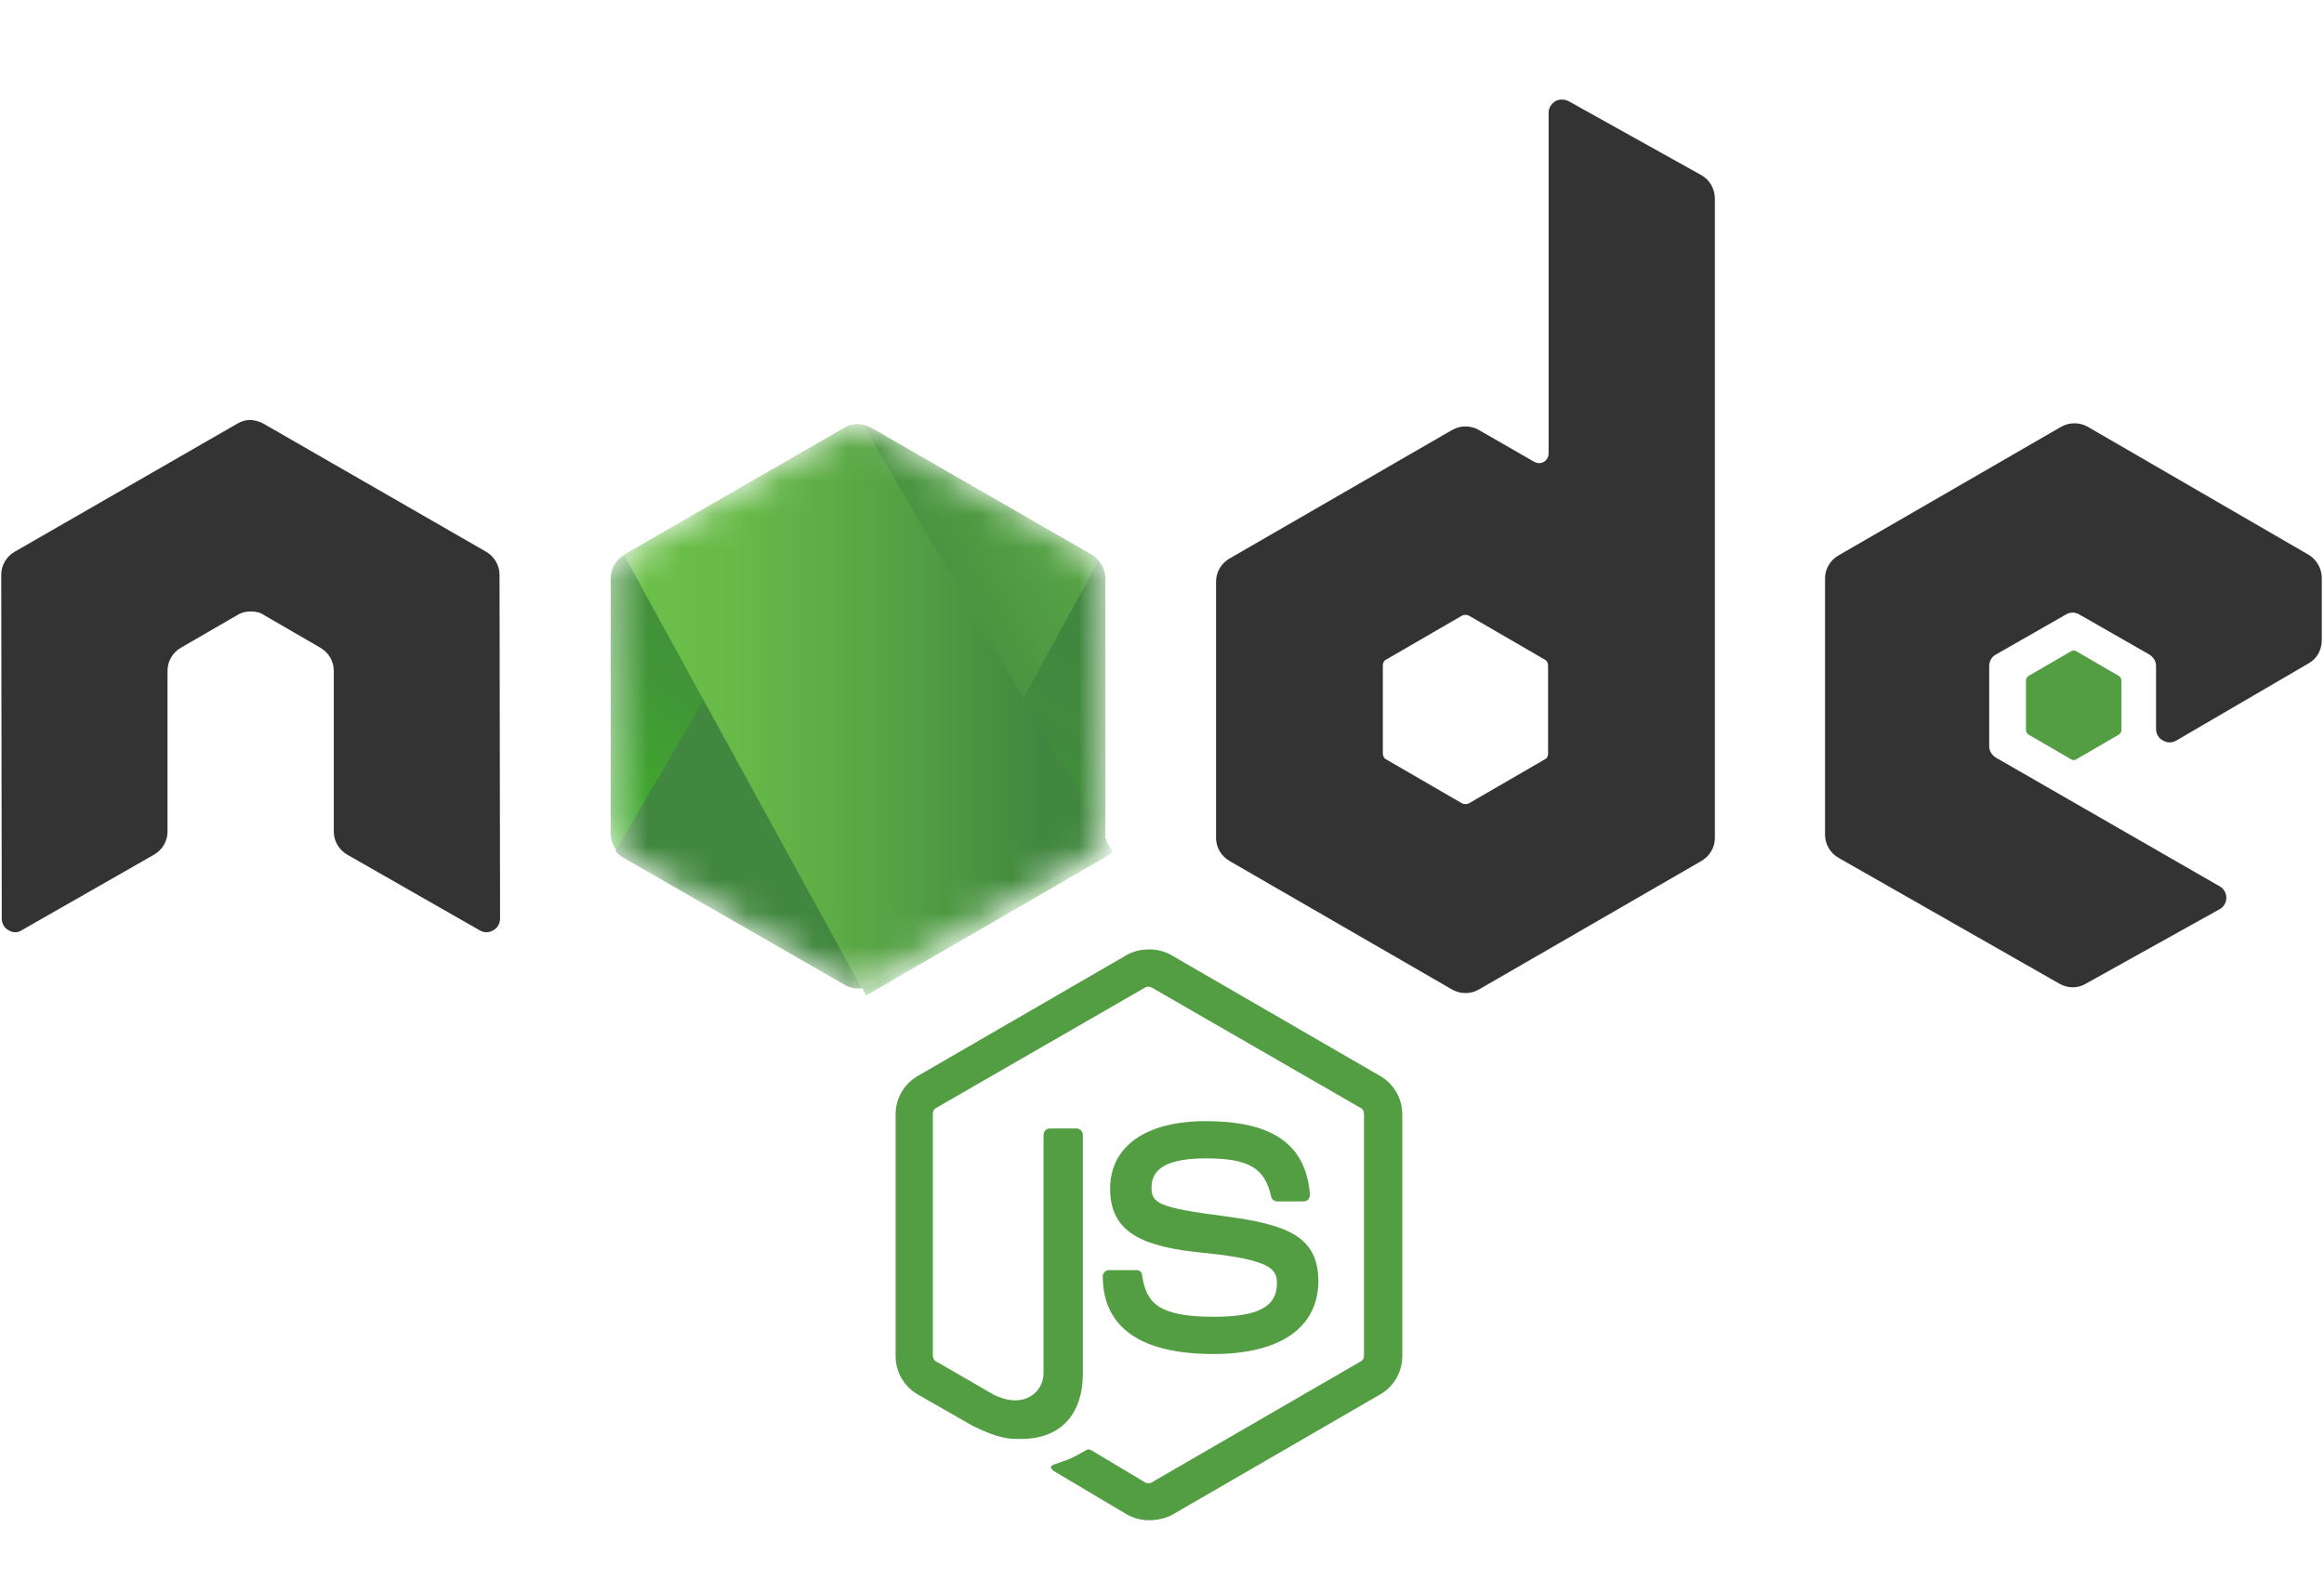 <svg width="70" height="48" viewBox="0 0 70 48" fill="none" xmlns="http://www.w3.org/2000/svg">
<g clip-path="url(#clip0)">
<path d="M34.606 45.8C34.37 45.8 34.148 45.737 33.943 45.626L31.842 44.378C31.526 44.204 31.684 44.141 31.779 44.109C32.205 43.967 32.284 43.936 32.726 43.683C32.774 43.651 32.837 43.667 32.884 43.699L34.496 44.663C34.559 44.694 34.638 44.694 34.685 44.663L40.989 41.013C41.053 40.981 41.084 40.918 41.084 40.839V33.556C41.084 33.477 41.053 33.413 40.989 33.382L34.685 29.748C34.622 29.716 34.543 29.716 34.496 29.748L28.192 33.382C28.129 33.413 28.097 33.492 28.097 33.556V40.839C28.097 40.902 28.129 40.981 28.192 41.013L29.914 42.008C30.846 42.482 31.431 41.929 31.431 41.376V34.188C31.431 34.093 31.51 33.998 31.62 33.998H32.426C32.521 33.998 32.616 34.077 32.616 34.188V41.376C32.616 42.624 31.936 43.351 30.752 43.351C30.388 43.351 30.104 43.351 29.298 42.956L27.639 42.008C27.228 41.771 26.976 41.329 26.976 40.855V33.571C26.976 33.097 27.228 32.655 27.639 32.418L33.943 28.768C34.338 28.547 34.875 28.547 35.27 28.768L41.574 32.418C41.985 32.655 42.238 33.097 42.238 33.571V40.855C42.238 41.329 41.985 41.771 41.574 42.008L35.27 45.658C35.065 45.753 34.828 45.8 34.607 45.8H34.606ZM36.55 40.792C33.785 40.792 33.216 39.528 33.216 38.453C33.216 38.358 33.295 38.264 33.406 38.264H34.227C34.322 38.264 34.401 38.327 34.401 38.422C34.528 39.259 34.891 39.67 36.566 39.67C37.893 39.67 38.462 39.37 38.462 38.659C38.462 38.248 38.303 37.948 36.234 37.742C34.512 37.569 33.437 37.19 33.437 35.815C33.437 34.535 34.512 33.777 36.313 33.777C38.335 33.777 39.331 34.472 39.457 35.989C39.457 36.036 39.441 36.083 39.41 36.131C39.378 36.162 39.331 36.194 39.283 36.194H38.462C38.383 36.194 38.303 36.131 38.288 36.052C38.098 35.183 37.608 34.898 36.313 34.898C34.859 34.898 34.685 35.404 34.685 35.783C34.685 36.241 34.891 36.384 36.85 36.636C38.793 36.889 39.71 37.253 39.71 38.611C39.694 40.002 38.556 40.792 36.55 40.792Z" fill="#539E43"/>
<path d="M15.046 17.314C15.046 17.03 14.888 16.761 14.636 16.619L7.937 12.764C7.826 12.701 7.7 12.669 7.573 12.653H7.51C7.384 12.653 7.257 12.701 7.147 12.764L0.448 16.619C0.195 16.761 0.037 17.03 0.037 17.314L0.053 27.678C0.053 27.821 0.132 27.963 0.258 28.026C0.385 28.105 0.543 28.105 0.653 28.026L4.635 25.751C4.888 25.609 5.046 25.34 5.046 25.056V20.205C5.046 19.921 5.203 19.652 5.456 19.51L7.147 18.531C7.273 18.452 7.415 18.42 7.558 18.42C7.7 18.42 7.842 18.452 7.953 18.531L9.643 19.51C9.896 19.652 10.054 19.921 10.054 20.205V25.056C10.054 25.34 10.212 25.609 10.465 25.751L14.446 28.026C14.572 28.105 14.73 28.105 14.857 28.026C14.983 27.963 15.062 27.821 15.062 27.678L15.046 17.314ZM47.245 3.047C47.119 2.984 46.961 2.984 46.85 3.047C46.724 3.126 46.645 3.253 46.645 3.395V13.665C46.645 13.759 46.598 13.854 46.503 13.917C46.408 13.965 46.313 13.965 46.218 13.917L44.544 12.954C44.421 12.884 44.282 12.847 44.141 12.847C43.999 12.847 43.861 12.884 43.738 12.954L37.039 16.824C36.786 16.967 36.628 17.235 36.628 17.52V25.245C36.628 25.53 36.786 25.798 37.039 25.941L43.738 29.811C43.861 29.881 43.999 29.918 44.141 29.918C44.282 29.918 44.421 29.881 44.544 29.811L51.243 25.941C51.495 25.798 51.653 25.53 51.653 25.245V5.986C51.653 5.686 51.495 5.417 51.243 5.275L47.245 3.047H47.245ZM46.629 22.702C46.629 22.781 46.598 22.844 46.534 22.875L44.243 24.203C44.212 24.218 44.176 24.226 44.141 24.226C44.105 24.226 44.07 24.218 44.038 24.203L41.747 22.875C41.684 22.844 41.652 22.765 41.652 22.702V20.047C41.652 19.968 41.684 19.905 41.747 19.874L44.038 18.546C44.07 18.531 44.105 18.523 44.141 18.523C44.176 18.523 44.212 18.531 44.243 18.546L46.534 19.874C46.598 19.905 46.629 19.984 46.629 20.047V22.702ZM69.538 19.984C69.791 19.842 69.933 19.573 69.933 19.289V17.409C69.933 17.125 69.775 16.856 69.538 16.714L62.887 12.859C62.764 12.789 62.625 12.752 62.484 12.752C62.343 12.752 62.204 12.789 62.081 12.859L55.382 16.73C55.129 16.872 54.971 17.14 54.971 17.425V25.151C54.971 25.435 55.129 25.703 55.382 25.846L62.033 29.637C62.286 29.78 62.586 29.78 62.823 29.637L66.852 27.394C66.979 27.331 67.058 27.189 67.058 27.047C67.058 26.904 66.979 26.762 66.852 26.699L60.122 22.828C59.995 22.749 59.916 22.623 59.916 22.481V20.063C59.916 19.921 59.995 19.779 60.122 19.716L62.223 18.515C62.285 18.476 62.356 18.456 62.428 18.456C62.501 18.456 62.572 18.476 62.634 18.515L64.735 19.716C64.862 19.795 64.941 19.921 64.941 20.063V21.959C64.941 22.102 65.019 22.244 65.146 22.307C65.272 22.386 65.43 22.386 65.557 22.307L69.538 19.984Z" fill="#333333"/>
<path d="M62.382 19.62C62.405 19.605 62.433 19.597 62.461 19.597C62.489 19.597 62.516 19.605 62.54 19.62L63.819 20.363C63.867 20.394 63.899 20.442 63.899 20.505V21.99C63.899 22.053 63.867 22.101 63.819 22.132L62.54 22.875C62.516 22.89 62.489 22.899 62.461 22.899C62.433 22.899 62.405 22.89 62.382 22.875L61.102 22.132C61.054 22.101 61.023 22.053 61.023 21.99V20.505C61.023 20.442 61.054 20.394 61.102 20.363L62.382 19.62Z" fill="#539E43"/>
<mask id="mask0" mask-type="alpha" maskUnits="userSpaceOnUse" x="18" y="12" width="16" height="18">
<path d="M26.248 12.891C26.125 12.821 25.987 12.784 25.845 12.784C25.704 12.784 25.565 12.821 25.442 12.891L18.791 16.73C18.538 16.872 18.396 17.141 18.396 17.425V25.119C18.396 25.404 18.554 25.672 18.791 25.814L25.442 29.654C25.565 29.724 25.704 29.76 25.845 29.76C25.987 29.76 26.125 29.724 26.248 29.654L32.9 25.814C33.153 25.672 33.295 25.404 33.295 25.119V17.425C33.295 17.141 33.137 16.872 32.9 16.73L26.248 12.891Z" fill="white"/>
</mask>
<g mask="url(#mask0)">
<path d="M26.248 12.891C26.125 12.821 25.987 12.784 25.845 12.784C25.704 12.784 25.565 12.821 25.442 12.891L18.791 16.73C18.538 16.872 18.396 17.141 18.396 17.425V25.119C18.396 25.404 18.554 25.672 18.791 25.814L25.442 29.654C25.565 29.724 25.704 29.76 25.845 29.76C25.987 29.76 26.125 29.724 26.248 29.654L32.9 25.814C33.153 25.672 33.295 25.404 33.295 25.119V17.425C33.295 17.141 33.137 16.872 32.9 16.73L26.248 12.891Z" fill="url(#paint0_linear)"/>
<path d="M32.916 16.731L26.233 12.892C26.167 12.858 26.099 12.832 26.027 12.812L18.539 25.642C18.601 25.717 18.675 25.782 18.76 25.831L25.443 29.67C25.633 29.781 25.854 29.813 26.059 29.749L33.09 16.889C33.042 16.826 32.979 16.778 32.916 16.731V16.731Z" fill="url(#paint1_linear)"/>
<path fill-rule="evenodd" clip-rule="evenodd" d="M32.932 25.814C33.121 25.704 33.263 25.514 33.327 25.309L25.995 12.796C25.806 12.764 25.6 12.78 25.427 12.89L18.791 16.714L25.948 29.764C26.052 29.747 26.153 29.715 26.248 29.669L32.931 25.814L32.932 25.814Z" fill="url(#paint2_linear)"/>
<path fill-rule="evenodd" clip-rule="evenodd" d="M32.932 25.814L26.265 29.654C26.17 29.702 26.069 29.734 25.964 29.748L26.091 29.985L33.485 25.704V25.609L33.295 25.293C33.264 25.514 33.121 25.704 32.932 25.814Z" fill="url(#paint3_linear)"/>
<path fill-rule="evenodd" clip-rule="evenodd" d="M32.932 25.814L26.265 29.654C26.17 29.702 26.069 29.734 25.964 29.748L26.091 29.985L33.485 25.704V25.609L33.295 25.293C33.264 25.514 33.121 25.704 32.932 25.814Z" fill="url(#paint4_linear)"/>
</g>
</g>
<defs>
<linearGradient id="paint0_linear" x1="28.555" y1="15.753" x2="21.265" y2="27.209" gradientUnits="userSpaceOnUse">
<stop stop-color="#41873F"/>
<stop offset="0.329" stop-color="#418B3D"/>
<stop offset="0.635" stop-color="#419637"/>
<stop offset="0.932" stop-color="#3FA92D"/>
<stop offset="1" stop-color="#3FAE2A"/>
</linearGradient>
<linearGradient id="paint1_linear" x1="24.836" y1="22.174" x2="43.095" y2="12.254" gradientUnits="userSpaceOnUse">
<stop offset="0.138" stop-color="#41873F"/>
<stop offset="0.403" stop-color="#54A044"/>
<stop offset="0.714" stop-color="#66B848"/>
<stop offset="0.908" stop-color="#6CC04A"/>
</linearGradient>
<linearGradient id="paint2_linear" x1="18.153" y1="21.272" x2="33.544" y2="21.272" gradientUnits="userSpaceOnUse">
<stop offset="0.092" stop-color="#6CC04A"/>
<stop offset="0.286" stop-color="#66B848"/>
<stop offset="0.597" stop-color="#54A044"/>
<stop offset="0.862" stop-color="#41873F"/>
</linearGradient>
<linearGradient id="paint3_linear" x1="18.154" y1="27.652" x2="33.545" y2="27.652" gradientUnits="userSpaceOnUse">
<stop offset="0.092" stop-color="#6CC04A"/>
<stop offset="0.286" stop-color="#66B848"/>
<stop offset="0.597" stop-color="#54A044"/>
<stop offset="0.862" stop-color="#41873F"/>
</linearGradient>
<linearGradient id="paint4_linear" x1="35.787" y1="15.389" x2="31.888" y2="35.821" gradientUnits="userSpaceOnUse">
<stop stop-color="#41873F"/>
<stop offset="0.329" stop-color="#418B3D"/>
<stop offset="0.635" stop-color="#419637"/>
<stop offset="0.932" stop-color="#3FA92D"/>
<stop offset="1" stop-color="#3FAE2A"/>
</linearGradient>
<clipPath id="clip0">
<rect y="3" width="70" height="42.924" fill="white"/>
</clipPath>
</defs>
</svg>
